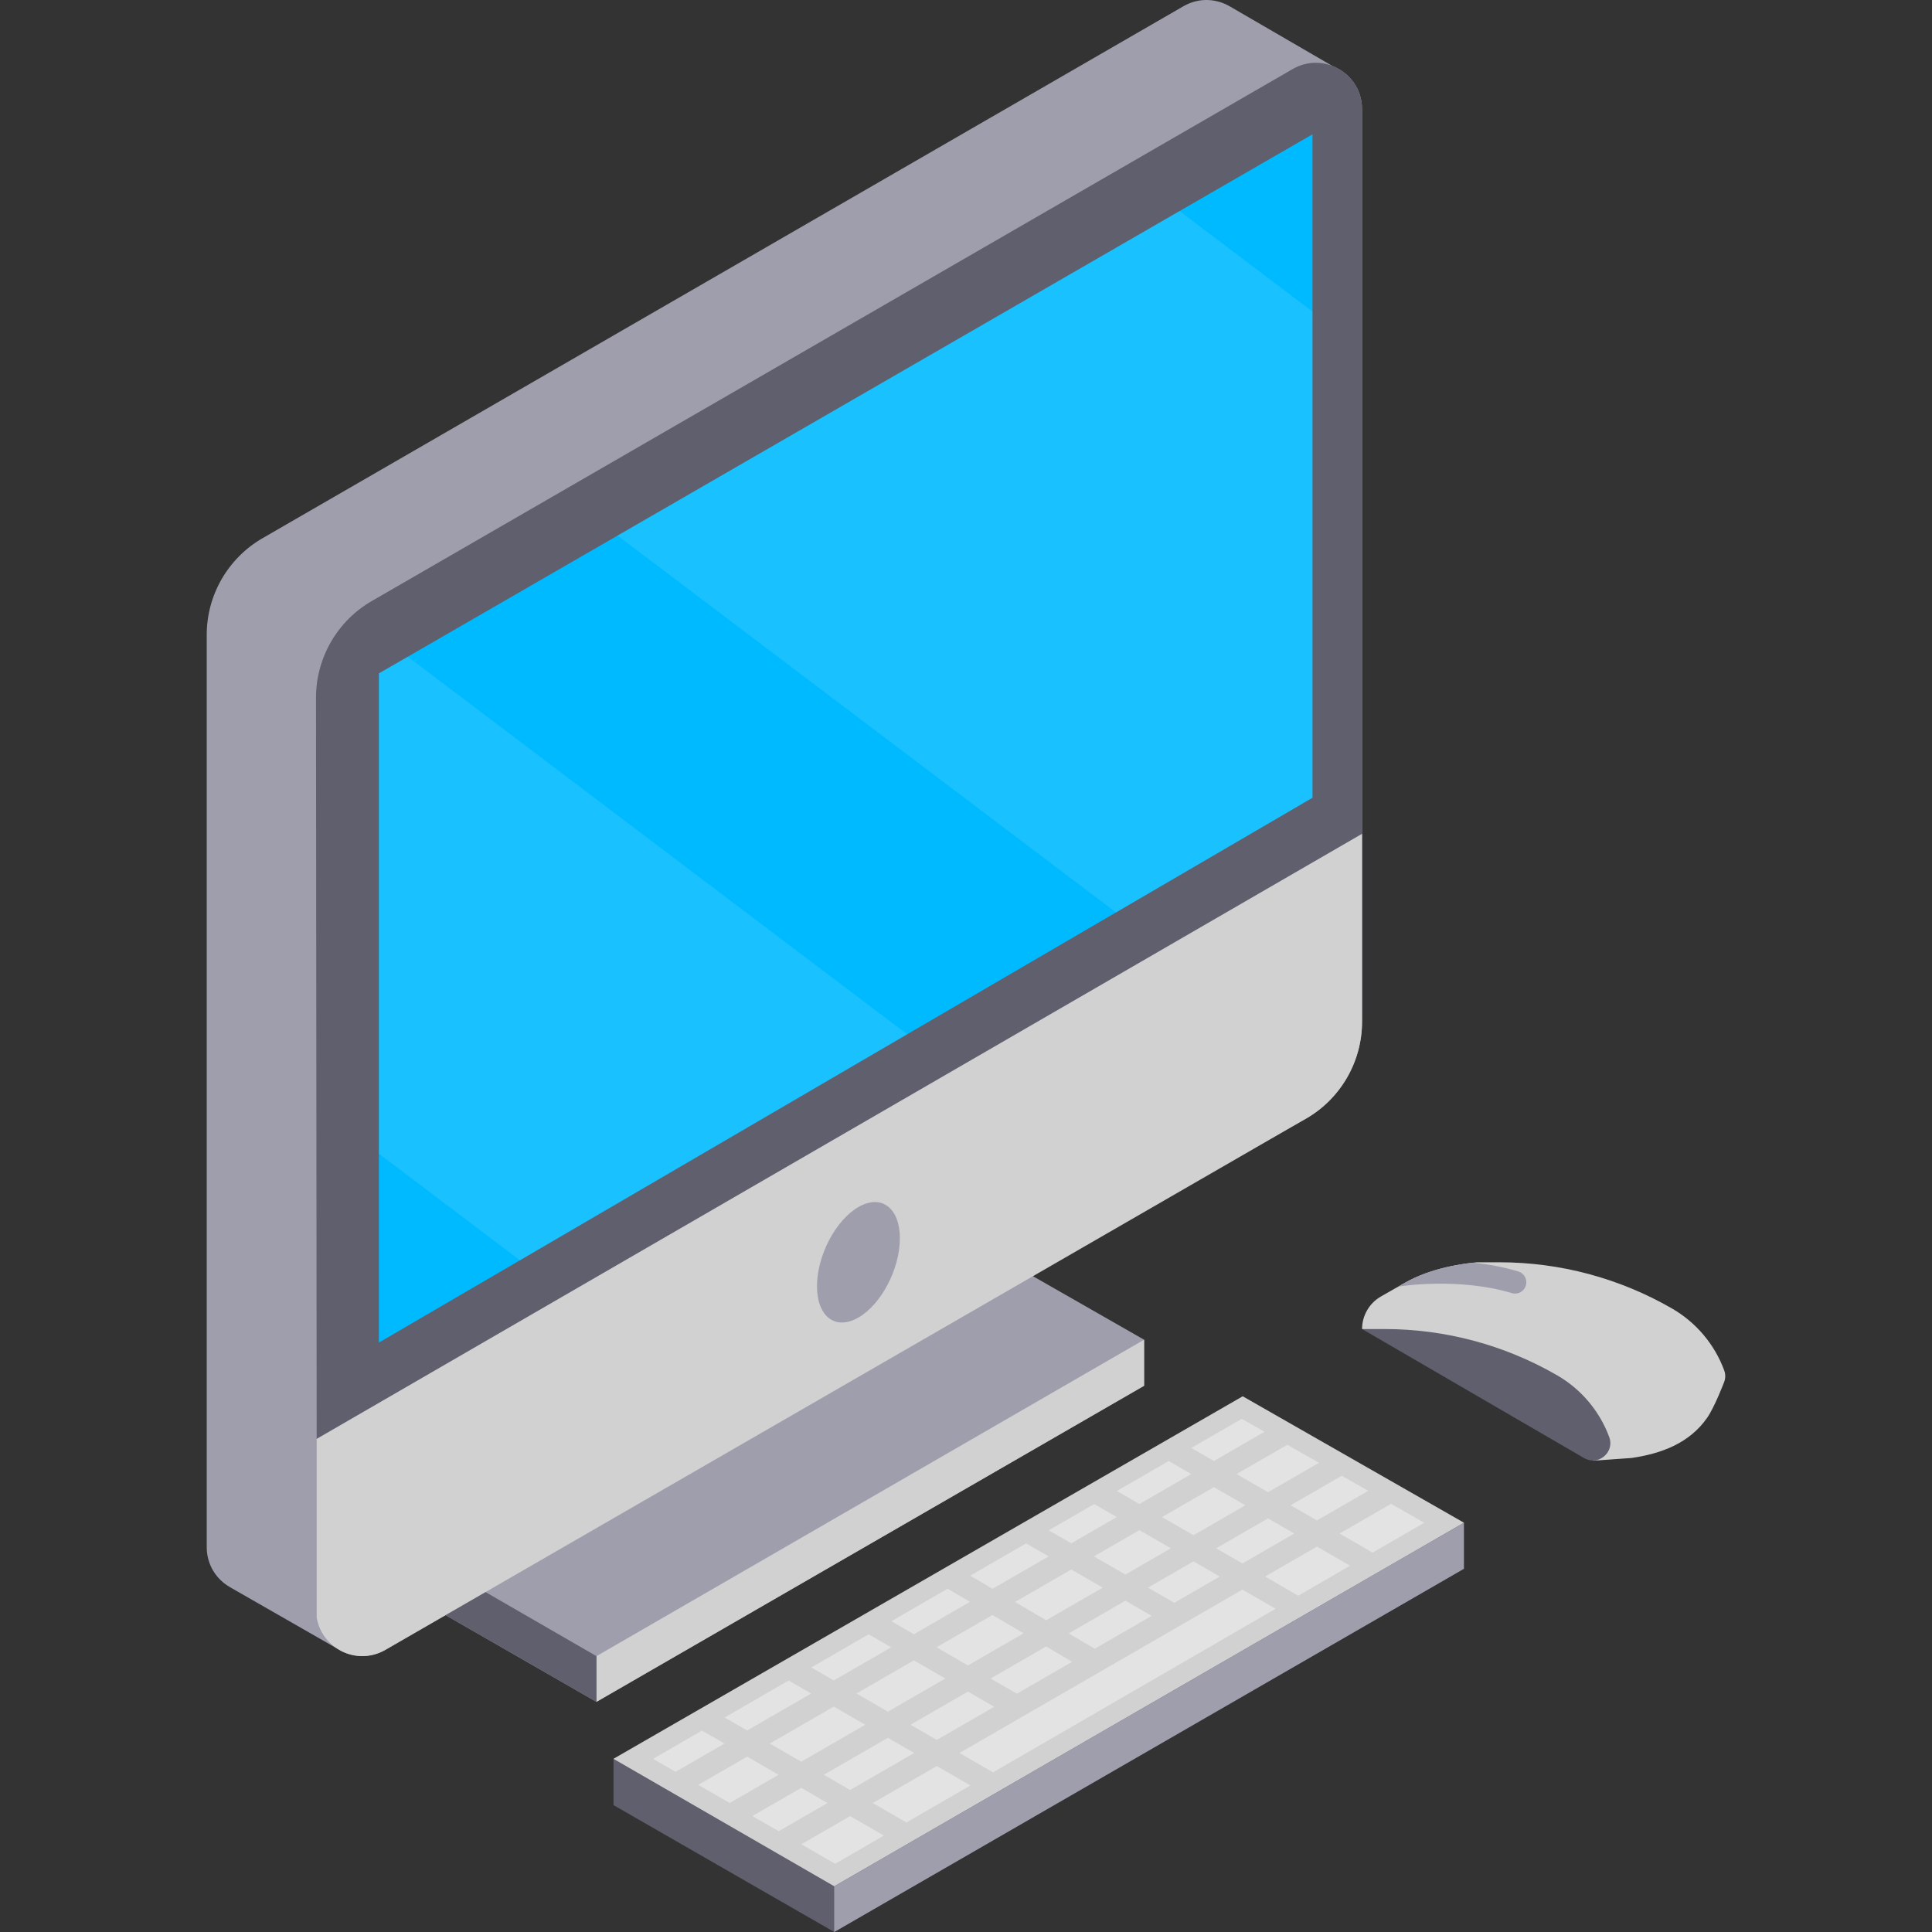 <svg width="110" height="110" viewBox="0 0 110 110" fill="none" xmlns="http://www.w3.org/2000/svg">
<rect x="0" y="0" width="110" height="110" fill="#333333" stroke="none"/>
<g clip-path="url(#clip0_233_4318)">
<path d="M34.93 100.14L70.755 79.5L83.35 86.698V89.32L47.5 110L34.93 102.776V100.14Z" fill="#5F5F6D"/>
<path d="M14.948 30.643L67.378 0.356C68.265 -0.156 69.263 -0.085 70.034 0.372L70.035 0.371L75.866 3.758L75.866 3.758C76.819 4.13 77.549 5.042 77.549 6.209V58.176C77.549 60.425 76.317 62.56 74.369 63.684L58.6 72.54L65.14 76.278V78.9L33.961 96.896L25.369 91.959L21.939 93.937C21.194 94.368 20.265 94.403 19.489 94.031L13.101 90.371V90.37C12.325 89.929 11.77 89.103 11.77 88.084V36.15C11.769 35.034 12.063 33.937 12.621 32.971C13.179 32.004 13.981 31.201 14.948 30.643Z" fill="#9F9EAD"/>
<path d="M65.14 76.278V78.9L33.961 96.896V94.294L65.14 76.278Z" fill="#D1D1D1"/>
<path d="M21.391 89.673V87.036L33.961 94.294V96.896L21.391 89.673Z" fill="#5F5F6D"/>
<path d="M83.35 86.698L70.755 79.501L34.93 100.14L47.5 107.397L83.35 86.698Z" fill="#D1D1D1"/>
<path d="M83.346 86.698V89.32L47.496 110V107.397L83.346 86.698Z" fill="#9F9EAD"/>
<path d="M74.369 63.684L21.94 93.937C20.315 94.876 18.316 93.856 18.031 92.09V81.919L77.55 47.47V58.176C77.55 59.293 77.256 60.389 76.698 61.356C76.139 62.323 75.336 63.126 74.369 63.684Z" fill="#D1D1D1"/>
<path d="M73.601 3.931L21.171 34.218C20.204 34.776 19.402 35.579 18.844 36.546C18.286 37.513 17.992 38.609 17.992 39.725L18.03 81.92L77.548 47.47V6.209C77.548 4.184 75.355 2.918 73.601 3.931Z" fill="#5F5F6D"/>
<path d="M74.727 7.647L21.574 38.34V76.441L74.727 45.421V7.647Z" fill="#00BAFF"/>
<path d="M46.516 73.231C46.516 74.969 47.572 75.768 48.875 75.015C50.178 74.263 51.235 72.244 51.235 70.507C51.235 68.769 50.178 67.971 48.875 68.723C47.572 69.475 46.516 71.494 46.516 73.231Z" fill="#9F9EAD"/>
<path d="M73.691 87.313L72.195 86.449L69.242 88.154L70.738 89.018L73.691 87.313ZM69.449 89.762L67.953 88.898L65.364 90.393L66.86 91.257L69.449 89.762ZM65.571 92.001L64.075 91.137L60.846 93.001L62.33 93.872L65.571 92.001ZM66.163 86.376L67.953 87.409L70.906 85.704L69.116 84.671L66.163 86.376ZM61.046 94.614L59.562 93.743L56.401 95.568L57.897 96.432L61.046 94.614ZM70.405 83.927L72.195 84.96L75.097 83.285L73.294 82.259L70.405 83.927ZM66.663 88.154L64.873 87.12L62.284 88.615L64.075 89.648L66.663 88.154ZM56.607 97.176L55.111 96.312L51.842 98.2L53.338 99.063L56.607 97.176ZM53.822 95.568L52.032 94.534L48.763 96.422L50.553 97.455L53.822 95.568ZM64.873 85.632L67.826 83.927L66.542 83.185L63.589 84.89L64.873 85.632ZM43.828 99.271L45.619 100.304L49.264 98.2L47.474 97.166L43.828 99.271ZM57.791 91.21L59.566 92.251L62.785 90.393L60.995 89.359L57.791 91.21ZM53.321 93.79L55.111 94.823L58.282 92.993L56.506 91.951L53.321 93.79ZM60.995 87.87L63.584 86.376L62.3 85.635L59.711 87.129L60.995 87.87ZM77.902 84.882L76.361 84.004L76.378 84.034L73.484 85.704L74.981 86.568L77.902 84.882ZM55.252 101.656L53.338 100.552L49.693 102.657L51.611 103.764L55.252 101.656ZM74.981 88.057L72.027 89.762L73.916 90.852L76.865 89.145L74.981 88.057ZM70.738 90.506L54.628 99.808L56.539 100.911L72.628 91.597L70.738 90.506ZM79.2 85.621L76.27 87.313L78.152 88.4L81.092 86.698L79.2 85.621ZM48.404 103.401L45.625 105.005L47.55 106.115L50.324 104.509L48.404 103.401ZM41.25 99.271L39.969 98.531L37.184 100.14L38.465 100.879L41.25 99.271ZM69.116 83.182L71.996 81.519L70.701 80.782L67.83 82.44L69.116 83.182ZM41.547 102.655L44.329 101.048L42.539 100.015L39.755 101.622L41.547 102.655ZM52.049 99.808L50.553 98.944L46.908 101.048L48.404 101.912L52.049 99.808ZM47.474 95.677L50.743 93.79L49.46 93.05L46.192 94.937L47.474 95.677ZM52.032 93.046L55.227 91.201L53.954 90.454L50.749 92.305L52.032 93.046ZM42.539 98.526L46.184 96.422L44.903 95.682L41.258 97.787L42.539 98.526ZM56.511 90.459L59.706 88.615L58.422 87.874L55.238 89.713L56.511 90.459ZM47.115 102.657L45.619 101.793L42.837 103.398L44.334 104.261L47.115 102.657Z" fill="#E3E3E3"/>
<path d="M91.663 80.92C91.07 79.311 89.009 77.165 84.519 76.064C80.03 74.963 77.551 75.67 77.551 75.67L90.195 83.019C90.348 83.109 90.523 83.156 90.701 83.154L90.721 83.166L91.663 82.953C91.663 82.953 92.256 82.529 91.663 80.92Z" fill="#5F5F6D"/>
<path d="M90.7 83.154L90.721 83.166L92.897 83.011C94.6 82.761 96.188 82.172 97.2 80.72C97.618 80.12 98.139 78.755 98.139 78.755C98.237 78.537 98.266 78.283 98.167 78.017C97.617 76.534 96.567 75.29 95.197 74.5C92.212 72.777 88.826 71.869 85.38 71.869H84.096C83.359 71.939 81.519 72.165 79.99 73.037L78.628 73.814C78.301 74.001 78.029 74.271 77.84 74.597C77.65 74.923 77.551 75.293 77.551 75.67V75.67H78.835C82.281 75.67 85.667 76.577 88.652 78.301C90.022 79.091 91.072 80.335 91.622 81.817C91.879 82.508 91.336 83.15 90.7 83.154Z" fill="#D1D1D1"/>
<path d="M86.257 73.652C86.195 73.652 86.133 73.643 86.072 73.624C83.036 72.714 79.747 73.235 79.714 73.24C79.688 73.244 79.663 73.236 79.637 73.237L79.987 73.037C81.394 72.234 83.053 71.981 83.885 71.891C84.707 71.977 85.578 72.13 86.442 72.389C86.59 72.434 86.718 72.53 86.801 72.66C86.884 72.791 86.918 72.947 86.895 73.1C86.873 73.254 86.796 73.394 86.679 73.495C86.562 73.596 86.412 73.652 86.257 73.652Z" fill="#9F9EAD"/>
<g opacity="0.5">
<path opacity="0.2" d="M67.159 12.017L74.727 17.738V45.421L63.541 51.95L35.16 30.494L67.159 12.017ZM21.574 65.687V38.34L23.217 37.391L51.652 58.888L29.602 71.756L21.574 65.687Z" fill="white"/>
</g>
</g>
<defs>
<clipPath id="clip0_233_4318">
<rect width="110" height="110" fill="white"/>
</clipPath>
</defs>
</svg>
